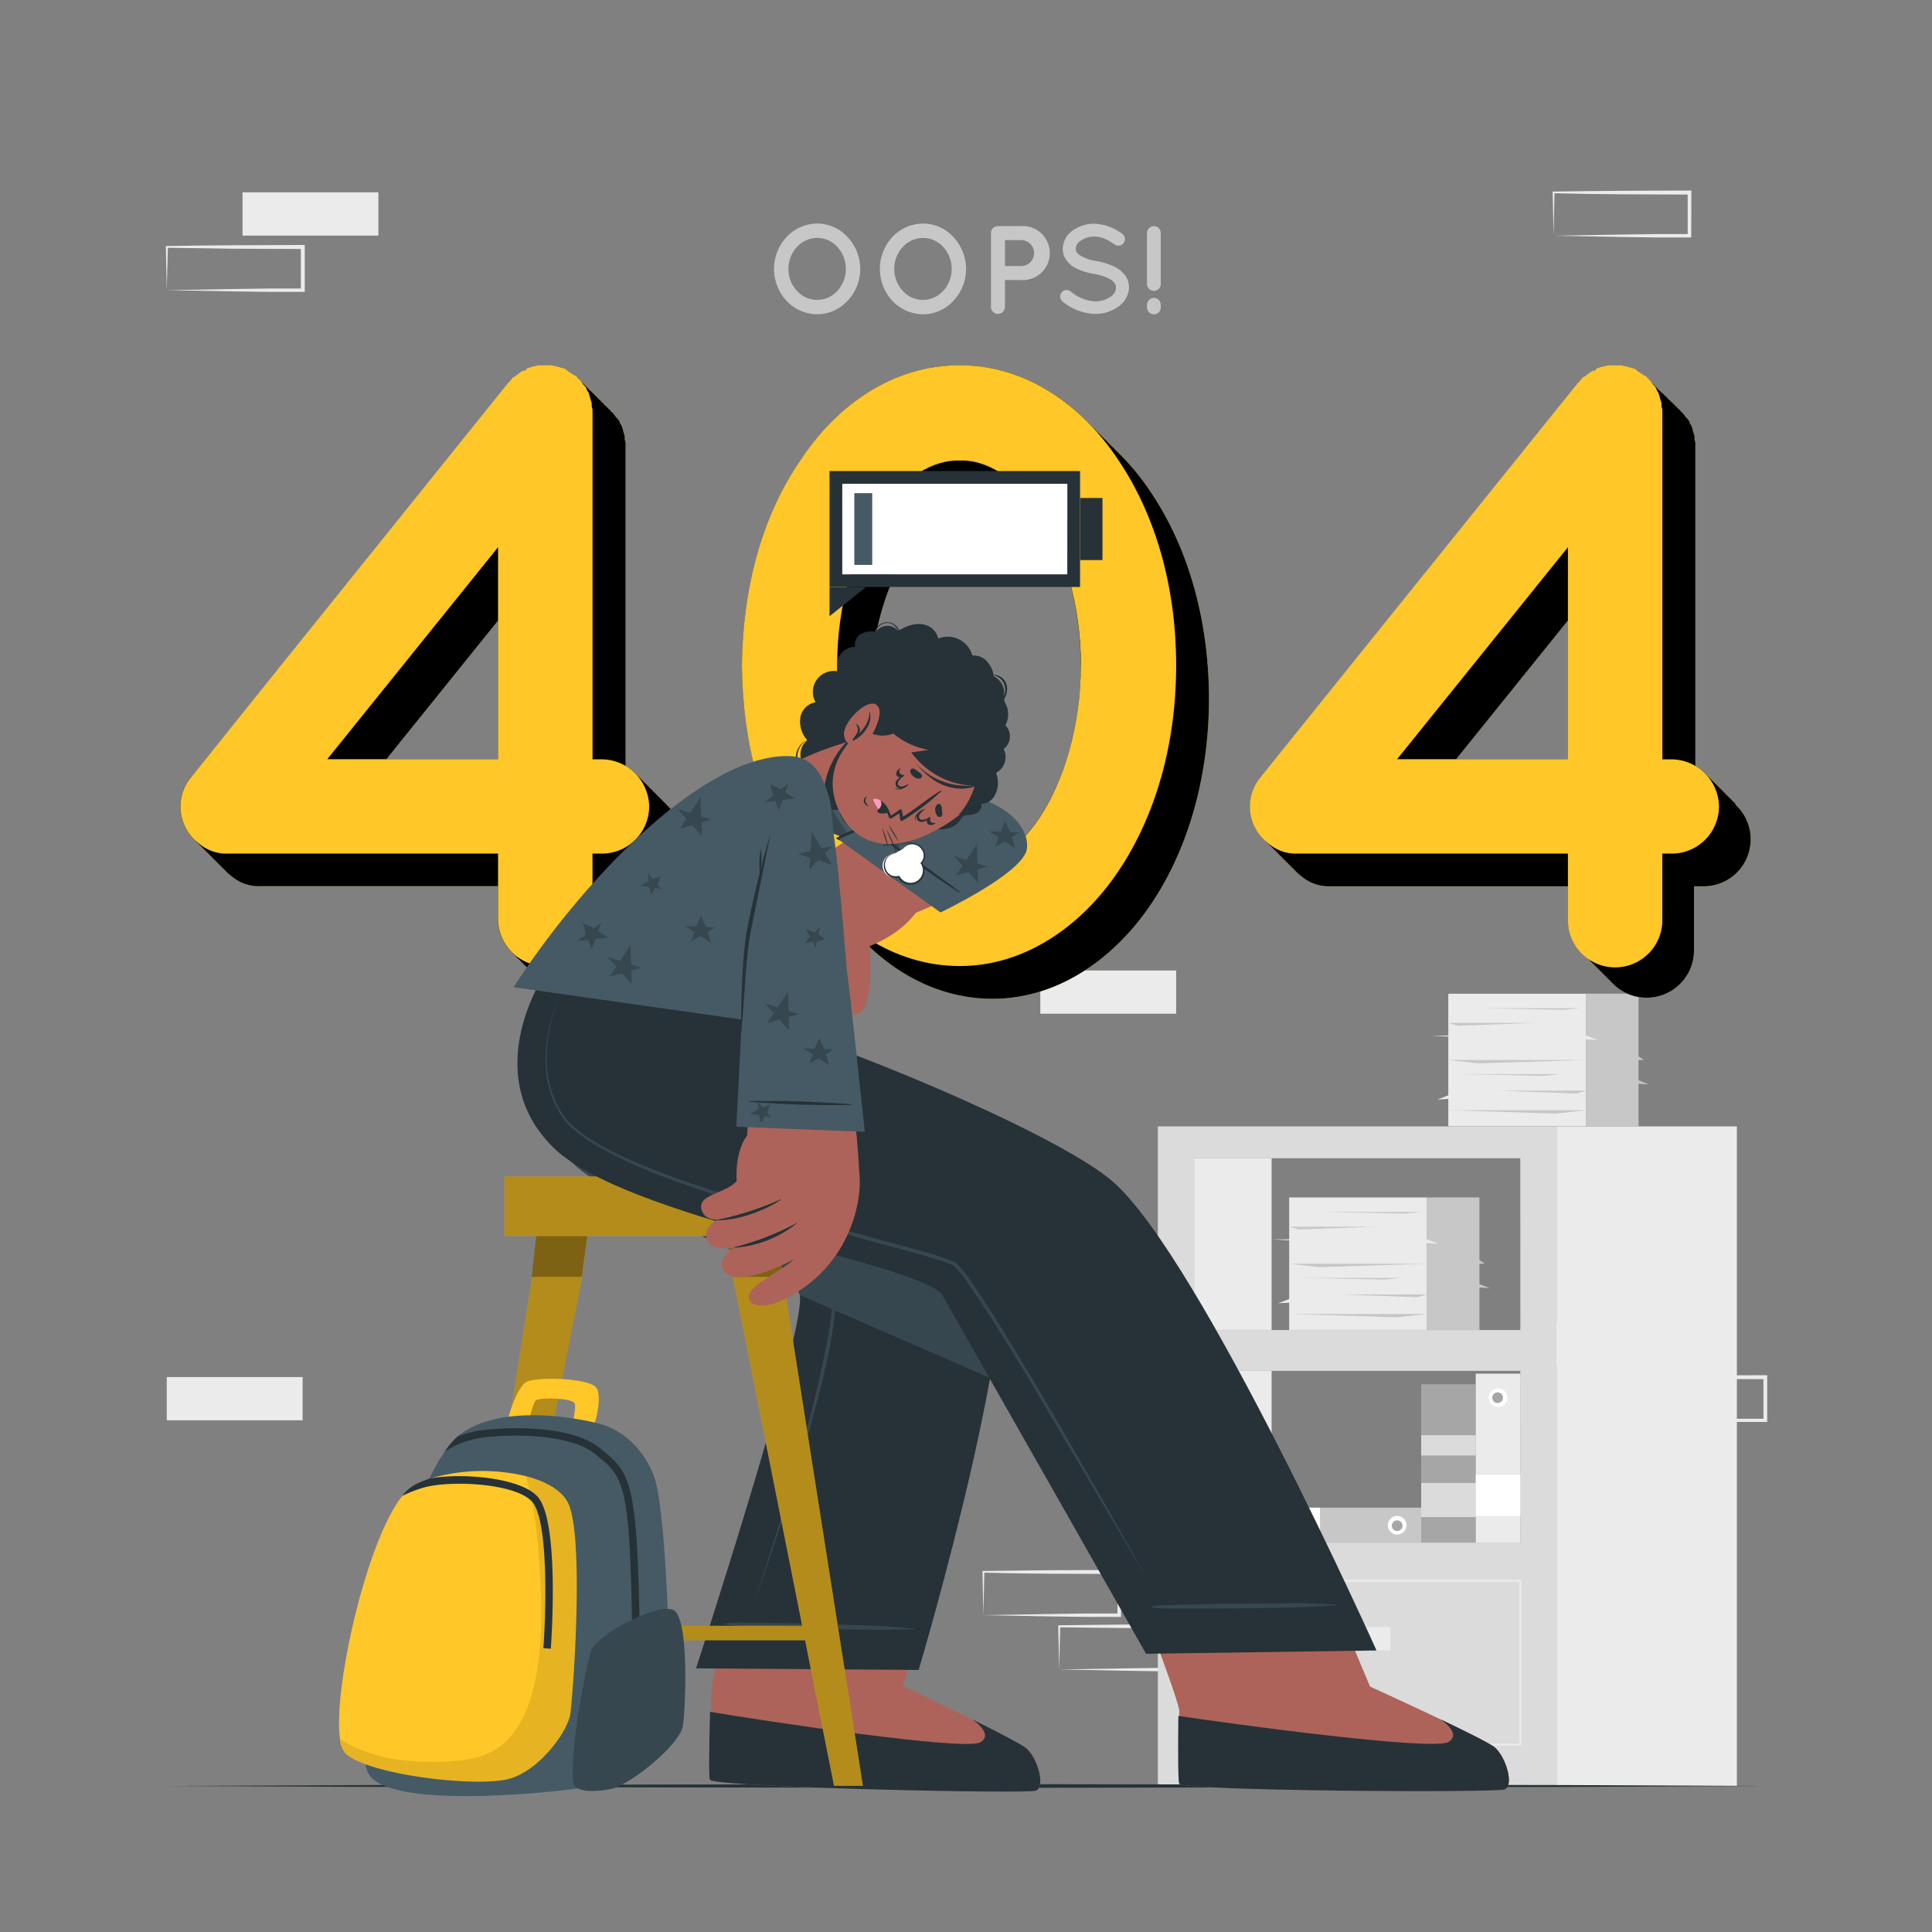 <svg xmlns="http://www.w3.org/2000/svg" xmlns:xlink="http://www.w3.org/1999/xlink" viewBox="0 0 500 500" xmlns:v="https://vecta.io/nano"><rect x="0" y="0" width="500" height="500" fill="#808080" stroke="none"/><style><![CDATA[.B{fill:#263238}.C{fill:#ffc727}.D{fill:#ebebeb}.E{fill:#ad6359}.F{fill:#37474f}.G{fill:#c7c7c7}.H{fill:#fff}.I{fill:#455a64}.J{fill:#a6a6a6}]]></style><path d="M437.23 353.47h-35.16v-11.19h35.16zm-132.84-91.12h-35.16v-11.19h35.16zm117.29 105.23l17.7-.29 8.75-.12h8.71l-.46.45v-11.19l.5.5-17.58-.07-8.79-.08-8.79-.11.24-.24zm0 0l-.23-11.19v-.23h.24l8.79-.11 8.79-.08 17.58-.07h.5v.5 11.19.41h-.45-8.9l-8.83-.12zM254.5 418l17.7-.3 8.75-.12h8.71l-.46.46v-11.19l.5.49-17.58-.06-8.79-.09-8.83-.19.24-.23zm0 0l-.24-11.19v-.24h.24l8.79-.11 8.79-.09 17.58-.06h.5v.51l-.05 11.18v.45h-.45-8.87l-8.83-.12zm19.61 14.06l17.7-.3 8.75-.12h8.71l-.46.45v-11.18l.5.49-17.58-.06-8.79-.09-8.79-.11.24-.23zm0 0l-.24-11.19v-.24h.24l8.79-.11 8.79-.09 17.58-.06h.5v.51 11.18.46h-.45-8.87l-8.83-.12zm54.69-14.12h-35.16v-11.19h35.16zM78.32 367.58H43.16v-11.19h35.16zM97.93 60.97H62.77V49.78h35.16zM43.16 75.09l17.7-.3 8.75-.12h8.71l-.46.46V63.94l.5.5-17.58-.07-8.78-.13-8.79-.11.24-.23zm0 0l-.24-11.19v-.24h.24l8.84-.11 8.79-.08 17.58-.07h.5v.5 11.19.45h-.45-8.87l-8.83-.12zM402.07 61l17.7-.3 8.75-.12h8.71l-.46.46V49.85l.5.5-17.58-.07-8.79-.09-8.83-.19.24-.23zm0 0l-.24-11.19v-.24h.24l8.79-.11 8.79-.08 17.58-.07h.5v.5L437.68 61v.45h-.45-8.87l-8.83-.12z" class="D"/><path d="M299.65,291.5V462.21H402.84V291.5Zm93.82,107.71H309V354.77h84.45Zm0-55H309V299.75h84.45Z" fill="#dbdbdb"/><path d="M402.84 291.5h46.66v170.7h-46.66zm-93.82 8.25h20.07v44.44h-20.07zm84.7 152h-84.43v-42.87h84.43zm-83.93-.5h83.43v-41.87h-83.43zm33.38-30.2h16.67v6.09h-16.67zm-34.15-66.27h20.07v44.44h-20.07z" class="D"/><path d="M381.92 358.25v40.97H367.8v-40.97z" class="J"/><path d="M381.92 383.79v8.84H367.8v-8.84zm0-12.35v5.24H367.8v-5.24z" fill="#dbdbdb"/><path d="M374.82 257.17h35.68v34.29h-35.68z" class="D"/><g class="G"><path d="M410.5 257.17h13.56v34.29H410.5z"/><path d="M374.81 274.32h35.69l-27.87.88-7.82-.88zm35.69 13h-35.69l27.87.88 7.82-.88zm-35.69-22.59h22.61l-20.1.72-2.51-.72zm35.69 17.54h-22.61l20.1.72 2.51-.72zm-27.13-21.35h25.5l-4.25.43-21.25-.43zm-5.09 17.07h25.5l-4.25.44-21.25-.44z"/></g><path d="M393.96 268h16.54l2.95 1.15-19.49-1.15zm-23.7 0h16.54l2.95 1.15-19.49-1.15zm21.22 15.41h-16.54l-2.95 1.15 19.49-1.15z" class="D"/><path d="M410.5 279.5h13.28l2.95 1.15-16.23-1.15zm4.63-5.18h10.3l-1.37-.94-8.93.94z" class="G"/><path d="M333.64 309.9h35.68v34.29h-35.68z" class="D"/><g class="G"><path d="M369.32 309.9h13.56v34.29h-13.56z"/><path d="M333.64 327.05h35.68l-27.86.88-7.82-.88zm35.68 13h-35.68l27.87.88 7.81-.88zm-35.68-22.59h22.6l-20.09.72-2.51-.72zM369.32 335h-22.6l20.09.72 2.51-.72zm-27.12-21.35h25.49l-4.25.43-21.24-.43zm-5.09 17.07h25.49l-4.25.43-21.24-.43z"/></g><path d="M352.79 320.73h16.53l2.96 1.15-19.49-1.15zm-23.7 0h16.53l2.96 1.15-19.49-1.15zm21.22 15.41h-16.54l-2.96 1.15 19.5-1.15z" class="D"/><path d="M369.32 332.23h13.28l2.96 1.15-16.24-1.15zm4.64-5.18h10.3l-1.38-.94-8.92.94z" class="G"/><path d="M381.92 355.5h11.55v43.71h-11.55z" class="D"/><path d="M387.7 364.13a2.41 2.41 0 1 1 2.4-2.41 2.41 2.41 0 0 1-2.4 2.41z" class="H"/><path d="M387.7,363.1a1.38,1.38,0,1,1,0-2.75,1.38,1.38,0,0,1,0,2.75Z" class="J"/><path d="M393.48 381.69v10.63h-11.55v-10.63z" class="H"/><path d="M324.09 390.19h43.71v9.09h-43.71z" class="G"/><path d="M359.18 394.73a2.41 2.41 0 1 1 2.4 2.41 2.39 2.39 0 0 1-2.4-2.41z" class="H"/><path d="M360.21,394.73a1.38,1.38,0,0,1,2.75,0,1.38,1.38,0,1,1-2.75,0Z" class="J"/><path d="M341.61 399.27h-10.63v-9.09h10.63z" class="H"/><path d="M43.34 462.21l51.67-.24 51.66-.09 103.33-.17 103.33.17 51.66.09 51.67.24-51.67.25-51.66.08-103.33.17-103.33-.17-51.66-.09-51.67-.24z" class="B"/><use xlink:href="#B" class="C"/><use xlink:href="#B" opacity=".1"/><g class="C"><path d="M168,208.69a12.23,12.23,0,0,1-12.44,12.22h-2.22v16.88a12.22,12.22,0,0,1-24.44,0V220.91H59a10.89,10.89,0,0,1-7.56-2.66,11.9,11.9,0,0,1-2-17.11L131.58,99c.22,0,.22-.22.44-.44a2.81,2.81,0,0,0,.67-.89A2.34,2.34,0,0,0,133.8,97c.22-.23.67-.45.89-.67a2.42,2.42,0,0,1,1.33-.45c.22-.44.45-.66.89-.66.22-.22.67-.22,1.34-.45a1.32,1.32,0,0,0,.88-.22h3.78a2,2,0,0,0,1.11.22c.22.23.89.23,1.33.45.22,0,.67.22.89.22.45.44.89.67,1.11.89.44.22.67.44,1.11.67a.22.22,0,0,1,.22.22c.23,0,.67.22.67.44l.89.89c.22.22.44.67.66.89a5.39,5.39,0,0,1,.89,1.11,1.72,1.72,0,0,0,.45.89,9,9,0,0,1,.44,1.33c0,.22.22.67.22.89a2.31,2.31,0,0,1,.23,1.33c0,.45.22.67.22,1.11v90.41h2.22A12.37,12.37,0,0,1,168,208.69Zm-39.1-67.08-44.2,54.87h44.2Z"/><use xlink:href="#C"/></g><use xlink:href="#C" opacity=".1"/><g class="C"><path d="M192 172.27c.22-20.44 5.33-38.88 15.1-53.09 9.33-14.22 23.77-24.66 41.32-24.66 17.1 0 31.76 10.44 41.09 24.66 9.55 14.21 14.88 32.65 14.88 53.09 0 20.21-5.33 38.87-14.88 53.08-9.33 14-24 24.66-41.09 24.66-17.55 0-32-10.66-41.32-24.66-9.8-14.21-14.91-32.87-15.1-53.08zm87.74 0c0-16-4.45-30-10.67-39.54-6.44-9.33-13.77-13.77-20.65-13.55-6.89-.22-14.44 4.22-21.1 13.55-6.22 9.55-10.67 23.54-10.67 39.54 0 15.77 4.45 30 10.67 39.31 6.66 9.55 14.21 13.77 21.1 13.77s14.21-4.22 20.65-13.77c6.19-9.33 10.64-23.58 10.64-39.31z"/><use xlink:href="#D"/></g><use xlink:href="#D" opacity=".1"/><path d="M444.87 208.69a12.23 12.23 0 0 1-12.44 12.22h-2.22v16.88a12.22 12.22 0 1 1-24.43 0v-16.88h-70a10.91 10.91 0 0 1-7.56-2.66 11.89 11.89 0 0 1-2-17.11L408.44 99c.22 0 .22-.22.44-.44a2.81 2.81 0 0 0 .67-.89 2.34 2.34 0 0 0 1.11-.66c.23-.23.67-.45.89-.67a2.42 2.42 0 0 1 1.33-.45c.22-.44.45-.66.89-.66.22-.22.67-.22 1.33-.45a1.34 1.34 0 0 0 .89-.22h3.78a2 2 0 0 0 1.11.22c.22.23.89.23 1.33.45.23 0 .67.22.89.22.45.44.89.67 1.11.89.44.22.67.44 1.11.67a.22.22 0 0 1 .22.22c.23 0 .67.22.67.44l.89.89c.22.22.44.67.67.89a6.18 6.18 0 0 1 .89 1.11 1.69 1.69 0 0 0 .44.89 10.1 10.1 0 0 1 .45 1.33c0 .22.21.67.21.89A2.31 2.31 0 0 1 430 105c0 .45.22.67.22 1.11v90.41h2.22a12.37 12.37 0 0 1 12.43 12.17zm-39.09-67.08l-44.21 54.87h44.21z" class="C"/><g class="G"><use xlink:href="#E"/><use xlink:href="#E" x="27.39"/><path d="M264.08 72.47h-4v7.08a1.81 1.81 0 0 1-3.61 0V60.31a1.78 1.78 0 0 1 1.79-1.79h5.84a7 7 0 1 1 0 13.95zm-4-3.62h4a3.36 3.36 0 1 0 0-6.71h-4zm14.66 6.82a1.69 1.69 0 0 1 2.38-.23 10.65 10.65 0 0 0 6.22 2.56 7 7 0 0 0 4.08-1.21 2.91 2.91 0 0 0 1.4-2.34 1.84 1.84 0 0 0-.29-1.05 3.23 3.23 0 0 0-1-1 13 13 0 0 0-4.47-1.53H283a17.43 17.43 0 0 1-4.21-1.27 7 7 0 0 1-3-2.54 5 5 0 0 1-.75-2.68 6 6 0 0 1 2.61-4.76 9.62 9.62 0 0 1 5.64-1.73 12.82 12.82 0 0 1 7.11 2.61 1.68 1.68 0 0 1 .45 2.32 1.64 1.64 0 0 1-2.31.49c-1.66-1.11-3.26-2.09-5.25-2.09a6.23 6.23 0 0 0-3.65 1.11 2.59 2.59 0 0 0-1.24 2 1.56 1.56 0 0 0 .23.92 3 3 0 0 0 .88.84 11.16 11.16 0 0 0 4.07 1.44h.07a19 19 0 0 1 4.5 1.37 7.61 7.61 0 0 1 3.26 2.7 5.33 5.33 0 0 1 .78 2.78 6.3 6.3 0 0 1-2.8 5 10.24 10.24 0 0 1-6 1.86 14 14 0 0 1-8.39-3.19 1.73 1.73 0 0 1-.26-2.38zm22.1-2.19V60.31a1.81 1.81 0 0 1 1.8-1.79 1.78 1.78 0 0 1 1.76 1.79v13.17a1.77 1.77 0 0 1-1.76 1.8 1.8 1.8 0 0 1-1.8-1.8zm1.8 7.86a1.79 1.79 0 0 1-1.8-1.79v-.65a1.82 1.82 0 0 1 1.8-1.8 1.78 1.78 0 0 1 1.76 1.8v.65a1.76 1.76 0 0 1-1.76 1.79z"/></g><path d="M214.68,121.9v30h64.84v-30Zm61.53,26.73H218V125.2h58.23Z" class="B"/><path d="M217.98 125.2h58.23v23.43h-58.23z" class="H"/><path d="M221.1 127.63h4.63v18.56h-4.63z" class="I"/><path d="M279.55 128.88h5.77v16.07h-5.77zm-64.87 23.05v7.55l9.45-7.55h-9.45z" class="B"/><path d="M268 463.44c-2.7.84-81.37-.85-84.24-2.77-.37-.24.65-8.66.28-19.8-.47-14.57 15.61-55.46 15.61-55.46l49.23 1-15.27 49.88s29 13.74 32 16.19 5.09 10.13 2.39 10.96z" class="E"/><path d="M268 463.44c-2.69.84-81.37-.86-84.24-2.78-.35-.21-.27-7.58 0-17.64 14.26 2.39 66 10.22 69.94 7.89 2.77-1.63.32-4.17-1.95-5.88 6.5 3.24 12.57 6.36 13.82 7.41 2.94 2.43 5.13 10.18 2.43 11zm-30.25-31.26l-57.62-.41s29.4-90 26.76-96.95-44.7-21.61-57.74-33c-20.65-18-2.28-49.89-2.28-49.89h46.77s-3.2 14.38 3.05 24.51c0 0 52.06 19.41 61.13 37.13 9.69 18.9-20.07 118.61-20.07 118.61z" class="B"/><g class="F"><path d="M187.59 420.15a26.85 26.85 0 0 1 4.57-.19l4.7.05 9.56.14 19.11.54c3.59.16 7.17.46 10.75.74a.11.11 0 0 1 0 .22c-12.77.33-25.5-.11-38.26-.6l-5.21-.21a30.42 30.42 0 0 1-5.22-.46c-.13-.02-.11-.21 0-.23zm68.65-63.53L207 335.17a1.2 1.2 0 0 0-.08-.35c-2.7-7.12-44.7-21.61-57.75-33-20.63-18.05-2.27-49.89-2.27-49.89h46.76s-3.18 14.38 3.06 24.51c0 0 52.06 19.41 61.14 37.14 3.43 6.73 1.85 23.85-1.62 43.04z"/><path d="M195.18,414.89c7.44-23.46,15.25-47,19.53-71.3.44-3.85,1.37-8.26-.07-11.91a13.85,13.85,0,0,0-3.93-4.41c-15-10.79-33.17-16.17-48.68-26.46-3.4-2.33-6.79-4.83-9.26-8.25-6.6-10.77-5.3-24.59-.83-35.9a44.56,44.56,0,0,0-1.85,5.88c-2.39,9.76-2.32,21,3.19,29.66,2.42,3.26,5.79,5.71,9.17,8C176.32,309,192,314.59,206.2,323c3.68,2.38,7.82,4.8,9.64,9a16.88,16.88,0,0,1,.44,5.53c-.77,10.31-3.54,20.34-6.17,30.28-4.39,15.87-9.47,31.53-14.93,47.06Z"/></g><path d="M187.65 315.07l2.11 15.93 26.09 131.17h7.47L202.72 331l-1.67-15.93h-13.4z" class="C"/><path d="M187.65 315.07l2.11 15.93 26.09 131.17h7.47L202.72 331l-1.67-15.93h-13.4z" opacity=".3"/><path d="M117 462.17h7.47L150.56 331l2.12-15.93h-13.4L137.6 331 117 462.17z" class="C"/><path d="M117 462.17h7.47L150.56 331l2.12-15.93h-13.4L137.6 331 117 462.17z" opacity=".3"/><path d="M212.41 424.5h-83.26v-3.74h83.26z" class="C"/><path d="M212.41 424.5h-83.26v-3.74h83.26zm-9.69-94.06h-12.96l-2.11-15.37h13.4l1.67 15.37zm-65.12 0h12.96l2.12-15.37h-13.4l-1.68 15.37z" opacity=".3"/><path d="M209.76 319.88h-79.22v-15.4h79.22z" class="C"/><path d="M209.76 319.88h-79.22v-15.4h79.22z" opacity=".3"/><path d="M389.33 463.1c-2.68.89-81.21.44-84.1-1.42-.37-.23.21-8.26-.05-19-.09-3.52-20.55-55.79-20.55-55.79l49.14.16 20.81 49.45s29.19 13.26 32.16 15.65 5.26 10.08 2.59 10.95z" class="E"/><path d="M389.33 463.1c-2.67.88-81.21.44-84.1-1.43-.35-.21-.39-7.56-.27-17.6 14.27 2.16 66 9.14 69.91 6.75 2.73-1.66.25-4.16-2-5.83 6.54 3.13 12.65 6.15 13.91 7.17 2.91 2.38 5.22 10.07 2.55 10.94zm-33.09-35.96l-59.64.86-52.93-93.19c-8.51-8.51-82.22-19.7-100.58-37.94-19.44-19.32-2-44.93-2-44.93H195s-.58 11.75 2.13 12.59c29.29 9.11 78.31 30.18 91 41.38 22.74 20.09 68.11 121.23 68.11 121.23z" class="B"/><path d="M298.25 415.73a25.4 25.4 0 0 1 4.44-.35l4.58-.12 9.32-.21 18.65-.14c3.5 0 7 .19 10.49.34a.11.11 0 0 1 0 .22c-12.43.79-24.85.82-37.3.79h-5.08a28.16 28.16 0 0 1-5.11-.27c-.11-.05-.1-.23.01-.26zM146.4 254.49c-5.54 10.86-7.67 25.43.47 35.54 9.29 9.79 34.4 17 47.68 21.34 9.62 3 19.31 5.66 29 8.31 6 1.84 18 4.51 23.64 7a22.65 22.65 0 0 1 3.75 4.44c2.92 4.13 5.61 8.39 8.28 12.66l7.85 12.91c10.31 17.31 20.26 34.81 30.06 52.41l-30.72-52c-5.27-8.57-10.44-17.23-16.21-25.44a23 23 0 0 0-3.51-4.19c-5.42-2.35-17.58-5.1-23.4-6.85l-29-8.4c-13.49-4.47-38.38-11.72-47.84-21.85-8.17-10.3-5.8-25 0-35.9z" class="F"/><path d="M204.87 197.41c13.62-.28 39.6 5.08 51.31 10.22 7.95 3.5 10.14 8.9 9.54 12.15-1.63 9-35.66 2.87-36 1.53-.26-1-13.86-4.37-28.57-12.57-7.06-3.93-2.15-11.21 3.72-11.33z" class="I"/><g class="F"><path d="M250 209.25l.89-2.1-2.06.67-1.33-1.62.31 2.05-2.16 1.29 2.29.37.4 2 1.14-1.83 1.6.5zm-27.33-5.63l.47-2-1.44 1.49-2.33-.93 1.11 2-1.34 1.54 2.15-.23.58 1.58.39-1.68 2.21-.56zm41.13 11.8l-2.37-.11-1.33-2.83-1.21 2.74-2.89-.11 2.4 1.56-.83 2.47 2.4-1.44 2.7 1.76-.86-2.86zm-30.28 1.05l.77-2.18-1.89 1.44-2.85-1.34.83 2.88-2.26 1.73 2.84-.33.93 2.42.94-2.63 3.19-.37zm19.43 7l-.14-5-2.72 4.08-3.24-1 2.24 2.5-.28.45h6l.81-.23z"/><path d="M220.48 217.59a145.94 145.94 0 0 1-19.33-8.85c-7.06-3.92-2.14-11.21 3.72-11.33h2.92z"/></g><g class="E"><path d="M265.06 220.29c-2.46 5.94-11.5 8.7-34.86 18.89-3.23 1.41-18.41-15-16.08-18 2.82-3.57 21.33-11.88 22.64-12.26 11.02-3.14 29.96 7.34 28.3 11.37z"/><path d="M216.77 219.18s-9 5.91-12.69 10.46a37.91 37.91 0 0 0-7.38 16.55c-1.2 6.51.41 23.07 5.26 23.43 4.39.34 1.89-16.5 1.89-16.5s-.29 17.59 5.07 17 1.35-20 1.35-20 .11 18.09 5.55 16.62c4.1-1.1 1.46-18.86 1.46-18.86s.2 15.54 4.47 14.58c4.73-1 3.31-17.6 3.31-17.6 10.46-4.25 13.69-10.55 15.46-15.31.48-1.09-23.75-10.37-23.75-10.37z"/></g><path d="M203.56 247l-.16 6.22.49 6.18a34.85 34.85 0 0 0 1.81 7.89c-1.27-4.64-1.65-12-1.73-14.11s-.25-4.13-.33-6.19c0 .01-.08.01-.08.01zm7.44-.38l-.05 7.91c.09 2.65.41 5.12.68 7.74 0 .2.12.12.11-.08l-.26-7.7-.42-7.88c.02-.04-.06-.03-.06.01zm6.36-1.5a59.19 59.19 0 0 0 .85 12.1c0 .2.15.08.13-.12-.36-4-.67-7.17-.84-12a.071.071 0 0 0-.14.02z" class="B"/><path d="M216.73,217.06l26.67,19.08s20.24-9.62,22.2-15.87c1.28-4.12-18-15.45-29.9-11Z" class="I"/><path d="M255.63 224.28l-2.65-.83-.14-5-2.72 4.08-3.24-1 2.24 2.5-1.68 2.55 3.15-.89 2.53 2.81-.12-3.5zm-22.08-7.81l.77-2.18-1.89 1.44-2.85-1.34.83 2.88-2.29 1.73 2.84-.33.93 2.42.94-2.63 3.19-.37zm29.33-.5l-.79-.63h0-.62l-.3-.62h0l-1.56-1-.68 1.55-2.89-.11 2.4 1.56-.83 2.47 2.4-1.44 2.7 1.76-.86-2.86zm-12.57-6.38l-3.36-.82-1.27.77 2.29.37.4 2 1.14-1.83 1.6.5z" class="F"/><g class="B"><path d="M251.23 209.9a21.8 21.8 0 0 0-15.55-.64c-.06 0 0 .12 0 .11 5.34-1.34 13.2-.14 15.5.63.08 0 .11-.08.05-.1zm-2.86 20.96c-2.82-2.26-5.76-4.36-8.71-6.46l-8.88-6.22-5.12-3.38s-.1 0-.06.08c2.82 2.25 5.75 4.37 8.67 6.48l8.87 6.26q2.52 1.74 5.11 3.38c.09.05.2-.08.12-.14z"/><path d="M216.62 216.76a30.84 30.84 0 0 1 3.81-1.8l3.9-1.6c2.6-1 8-3.51 13-4.6.06 0-.17.31-.22.32-2.4.4-18.65 7.55-20 8a1 1 0 0 1 .21.25.08.08 0 0 1-.09.13c-.2-.08-.35-.2-.55-.29a.2.2 0 0 1-.06-.41z"/><path d="M227.15 212.91a4.26 4.26 0 0 0 3.2 1.07c.35-.06.7-.2 1.05-.26a2.57 2.57 0 0 1 1.6.28 10.66 10.66 0 0 0 1.74.64c1.84.45 4 .29 5.23-1.29a6.11 6.11 0 0 0 7.65-.12 5.38 5.38 0 0 0 .77-.81c.31-.41.53-1 1-1.25a5 5 0 0 1 1.64-.27 6.15 6.15 0 0 0 1.27-.29A2.36 2.36 0 0 0 254 208a3.89 3.89 0 0 0 3.55-2.38 6.72 6.72 0 0 0 .2-5.6 4.63 4.63 0 0 0 2-6.18 4.11 4.11 0 0 0 .44-6.15 6 6 0 0 0 0-5.69 2.67 2.67 0 0 1-.31-1.13 4.58 4.58 0 0 0 .56-3.88 3.47 3.47 0 0 0-3.31-2.34 6.9 6.9 0 0 0-1.3-3 4.69 4.69 0 0 0-4.19-2 6.59 6.59 0 0 0-8.82-4.39 4.78 4.78 0 0 0-3.79-3.64c-2.21-.49-4.43.41-6.34 1.49a3.33 3.33 0 0 0-3.79-2 3.67 3.67 0 0 0-2.59 2.38 5.12 5.12 0 0 0-3.85.82 3.07 3.07 0 0 0-1.13 3.11 4.56 4.56 0 0 0-4.26 6.38 5.42 5.42 0 0 0-6 7.94 4.86 4.86 0 0 0-3.88 3.63 7.13 7.13 0 0 0 1.73 6.18 4.83 4.83 0 0 0-1.56 5.14 6.23 6.23 0 0 0 3.35 3.71 4.59 4.59 0 0 1-4.13-3 5.11 5.11 0 0 1 2.28-5.89 5 5 0 0 0-2.65 6.07 5.21 5.21 0 0 0 5.43 3.33 5.67 5.67 0 0 0 5.53 8.66c.65 4.71 6.57 7.43 9.98 3.34zm32.68-32.76a.81.81 0 0 0 0-.16 5.14 5.14 0 0 0 0-1.24 4.8 4.8 0 0 0-1.12-2.54 4.75 4.75 0 0 0-1-.88 6.89 6.89 0 0 0-.66-.35v-.19a3.64 3.64 0 0 1 3 2.94 4.49 4.49 0 0 1-.22 2.42zm-33.14-16.7h0a3.08 3.08 0 0 1 2.2-2.13c1.71-.4 2.77.56 3.55 1.86h-.1a3.53 3.53 0 0 0-3.9-1 4 4 0 0 0-1.75 1.27zm-8.52 47.89a6.36 6.36 0 0 0 8.75 1.4h0c-3.26 3.2-6.76 1.68-8.75-1.4z"/></g><path d="M205.64 197.36c-1 .78-5.47 9.4-2.81 14.24.87 1.58 9.68-2.77 9.68-2.77l.72-.17 10.14-2.41 1.64-14.1.15-2-6.11 1.93-.49.16-.55.16-1.54.49-1.18.4-1.21.43a66.7 66.7 0 0 0-8.44 3.64z" class="E"/><path d="M219.05 192.08a20.9 20.9 0 0 0-5.82 16.58l10.14-2.41 1.64-14.1.15-2-6.11 1.93z" class="B"/><path d="M243.09 214.38c-15.87 9.07-23.11.58-25.06-2.85-1.77-3.11-7.42-13.92 7.43-24.58s24.09-6.15 28.53.75 5.01 17.61-10.9 26.68z" class="E"/><g class="B"><path d="M223.89 188.84a7.45 7.45 0 0 0 7.29 1 19.5 19.5 0 0 0 9.25 4.23l-4.62.65c7.05 9.29 16.48 8.54 16.48 8.54A19.58 19.58 0 0 1 248 211s6.33-3.07 8.92-8.41a11.34 11.34 0 0 0-.5-11.45 16.21 16.21 0 0 0-11.44-12c-10.56-3-21.09 9.7-21.09 9.7z"/><path d="M241.41 201.68a21.36 21.36 0 0 1-4.56-4.29 17.94 17.94 0 0 0 8.32 5.25 17 17 0 0 0 4.2.67 11.88 11.88 0 0 0 4.59-.59c.1 0 .17.12.06.16a13.75 13.75 0 0 1-4.45 1.21 12.64 12.64 0 0 1-4.53-.58 14.29 14.29 0 0 1-3.65-1.81"/></g><path d="M225.68,190.17s3.51-6,1.13-7.77-8.63,4.43-8.38,7.67a3.09,3.09,0,0,0,3.25,3.06Z" class="E"/><g class="B"><path d="M225.06 184.21h-.08c.11 2.3-1.21 4.15-2.74 5.72a1.7 1.7 0 0 0-.65-2.51c-.06 0-.12.05-.08.1a1.91 1.91 0 0 1 .28 2.18 10 10 0 0 1-1.12 1.62c-.13.17.11.44.28.28h0c2.52-1.11 5.05-4.6 4.11-7.39zm18.79 26.57c0-.43 0-.83-.08-1.26a2.1 2.1 0 0 0-.33-1.28.65.65 0 0 0-.79-.12 1.64 1.64 0 0 0-.61 1.53 2.36 2.36 0 0 0 .62 1.6.7.7 0 0 0 1.19-.47zm-7.2-11.78a10.68 10.68 0 0 1 1 .72c.4.28.75.46.93.94a.64.64 0 0 1-.3.73 1.6 1.6 0 0 1-1.62-.26 2.36 2.36 0 0 1-1.07-1.35.7.7 0 0 1 1.06-.78zm-12.37 7.21a1.9 1.9 0 0 0-.3 1.24 3.18 3.18 0 0 0 .78 1.14 0 0 0 0 1 0 .08 1.71 1.71 0 0 1-1.21-1.24 1.35 1.35 0 0 1 .67-1.32c.02-.04.08.04.06.1zm3.44 1.26a11.41 11.41 0 0 1 2.34 4.1c.09.11.34.34.47.3h0l2.24-1.37c0 .38.21 2.31.62 2a63.11 63.11 0 0 0 10.18-7.69c.1-.09 0-.26-.14-.18-3.38 2-6.38 4.63-9.74 6.72a7.62 7.62 0 0 0-.46-2c-.1-.1-2.3 1.57-2.69 1.74a7 7 0 0 0-2.7-3.89c-.5-.36-.66-.33-.12.27z"/><path d="M227.31 210.27c.42.46 2.9.38 2.65-.59a4.77 4.77 0 0 0-3.43-3c-1.47-.17.55 2.13.55 2.64s-.08.62.23.95z"/></g><path d="M227.08 209.31v.25a1.71 1.71 0 0 0 .8-2.4 3.22 3.22 0 0 0-1.34-.5c-1.48-.16.54 2.14.54 2.65z" fill="#ff9abb"/><g class="B"><path d="M235 203.11s-.1-.05-.15 0c-1 .76-2.3 1.44-3.29.75h-.05c.95 1.06 2.65.14 3.49-.75zm-1-2.37a3.35 3.35 0 0 0-.57.42 2.13 2.13 0 0 1-.56 0 1 1 0 0 1-.85-.58c-.28-.72.27-1.37.93-1.77h.07c-.21.47-.4 1-.13 1.34s.73.37 1.09.53a0 0 0 0 1 0 0z"/><path d="M233.9 203.92a2 2 0 0 1-1 .17 1.38 1.38 0 0 1-.94-.58 1.26 1.26 0 0 1-.13-1.11 2.31 2.31 0 0 1 .57-.83 5.71 5.71 0 0 1 .48-.38 2.81 2.81 0 0 1 1.16-.45 3.87 3.87 0 0 0-.72.54 6.37 6.37 0 0 0-.57.6c-.34.45-.54 1-.28 1.29a1.09 1.09 0 0 0 1.28.3 9.23 9.23 0 0 0 1.61-.68 4 4 0 0 1-1.46 1.13zm5.1 5.6s0 .11-.05.14c-1.09.62-2.24 1.53-2 2.72 0 0-.05.06-.07 0-.55-1.26.98-2.45 2.12-2.86zm1.77 1.84a3.29 3.29 0 0 1-.6.36 1.8 1.8 0 0 0-.25.5 1 1 0 0 0 .19 1c.55.54 1.36.29 2-.15.05 0 .05-.08 0-.08-.51 0-1.06 0-1.28-.42s-.05-.81-.05-1.2z"/><path d="M237.81 210.2a2 2 0 0 0-.56.85 1.42 1.42 0 0 0 .16 1.1 1.24 1.24 0 0 0 1 .56 2.16 2.16 0 0 0 1-.19 3.39 3.39 0 0 0 .53-.29 2.77 2.77 0 0 0 .89-.88 4.53 4.53 0 0 1-.8.45 5.89 5.89 0 0 1-.77.27c-.55.15-1.09.12-1.3-.25a1.08 1.08 0 0 1 .24-1.29 9.19 9.19 0 0 1 1.27-1.21 4 4 0 0 0-1.66.88z"/></g><path d="M233.6 219.74a3 3 0 1 1 4.85 3.61 3.31 3.31 0 0 1 .6 1.8 3.42 3.42 0 0 1-6.46 1.71h-.13a3 3 0 0 1-2.08-5.63 2.84 2.84 0 0 1 1.22-.38" class="H"/><path d="M233.6 219.74c2.5-3.85 7.89.24 5 3.76v-.28a3.64 3.64 0 1 1-6.2 3.78l.24.12c-4.41.86-5.56-5.7-1-6.2-4.16.64-3 6.77 1.11 5.73a3.2 3.2 0 1 0 5.46-3.28c2.9-3.19-2.09-7.05-4.57-3.59zm-3.6-.22a30.37 30.37 0 0 1-1.7-5.36 32.42 32.42 0 0 1 1.7 5.36zm2.6-1.63a25.92 25.92 0 0 1-2.65-4.44 26.18 26.18 0 0 1 2.65 4.44zm-.83 1.87a31.71 31.71 0 0 1-2.38-5.16 32.57 32.57 0 0 1 2.38 5.16z" class="B"/><path d="M200.43,265.06l4.14-21.34s8.14-2.55,10.24-9.64c1.63-5.5,1.16-23.13-.32-28.09-2.53-8.43-6.09-10.42-11.22-10.32-22.8.48-53.81,34-70.35,59.82Z" class="I"/><path d="M166 250.45l-2.67-.84-.14-5-2.71 4.08-3.23-1 2.24 2.5-1.69 2.54 3.16-.89 2.53 2.81-.11-3.5zm35.18 10.29l-3.24-1 2.24 2.5-1.68 2.55 2.05-.59.69-3.55zm-17.06-48.65l-2.65-.84-.14-4.95-2.72 4.08-3.24-1 2.24 2.5-1.61 2.53 3.15-.9 2.53 2.82-.1-3.5zm31.29 6.91l-2.73.59-2.59-4.22-.32 4.88-3.31.74 3.19 1-.2 3 2.3-2.34 3.59 1.18-1.83-3zm-60.6 22l.77-2.18-1.89 1.44-2.84-1.34.82 2.89-2.29 1.75 2.84-.32.93 2.42.94-2.64 3.2-.37zm48.44-36l.77-2.18-1.89 1.44-2.84-1.26.82 2.88-2.29 1.75 2.83-.33.94 2.43.94-2.63 3.19-.37zm-18.15 35l-2.38-.09-1.33-2.91-1.21 2.75-2.89-.12 2.4 1.56-.82 2.47 2.39-1.43L184 244l-.86-2.85zm23.4.43l.57 1 .73-.52zm-38.38-11.5l.89-2.1-2.07.67-1.32-1.62.31 2.05-2.16 1.28 2.29.37.41 2 1.13-1.83 1.61.5z" class="F"/><g class="E"><path d="M214.13 208.83c2.37 13.48 3 29.43 4.91 47.85 2.15 20.54 2.64 41 3 45.46.49 5.69-28.91-4.42-28.66-8.33.16-2.51.88-21.69 1.58-39.19s4.93-35.57 7.35-47.26c2.81-13.49 10.07-8.46 11.82 1.47z"/><path d="M221.59,293s.29,2,.89,11.88c.41,6.82-2.94,23.71-20.38,31.78-6.68,3.1-11.77-.24-5.4-4.69,4.49-3.13,7.87-4.91,9.05-6.34,0,0-8.36-.53-10.92-4.66a90,90,0,0,1-5.91-11.25,19.39,19.39,0,0,1,2-1.3s-1.61-9.09,2.47-14.61Z"/><path d="M221.84 311.46c-2.19 2.83-6.93 8.77-12.5 12.27-6.18 3.9-19.14 9.73-22 5.14-2.07-3.37 2.68-6 2.68-6s-5.87 1.28-7.07-2.17c-1.1-3.15 2.7-5 2.7-5s-3.7.17-4.17-3.06c-.58-3.89 7.26-3.6 10.08-8.05.66-1.01 30.28 6.87 30.28 6.87z"/></g><path d="M206.31 316.52a29.09 29.09 0 0 1-16.13 6.39c-.15 0-.23-.1-.1-.14a71.37 71.37 0 0 0 16.2-6.31s.06.03.03.06zm-4.11-6.13c-2.36 1.79-9.78 5.42-16.48 5.42-.15 0-.23-.11-.09-.14a77.12 77.12 0 0 0 16.54-5.34s.06.04.03.06z" class="B"/><path d="M223.81 292.92l-33.25-1.33 2.17-42.44c.8-10.8 7.1-35.91 9.87-44.89s9.06-6.86 11.64 3 4.71 43.35 5 44.38 4.57 41.28 4.57 41.28z" class="I"/><path d="M206.73 262.46l-2.65-.84-.15-5-2.71 4.08-3.24-1 2.24 2.5-1.68 2.55 3.15-.89 2.53 2.8-.1-3.49zm8.68-43.46l-2.73.59-2.59-4.22-.32 4.88-3.31.74 3.19 1-.2 3 2.3-2.34 3.59 1.18-1.83-3zm-12.16-14l.77-2.18-1.29 1c0 .13-.09.27-.13.41l-1.34 4.6.33.85.94-2.63 3.19-.37zm12.47 66.57l-2.37-.09-1.35-2.8-1.21 2.75-2.88-.11 2.4 1.55-.83 2.47 2.4-1.43 2.7 1.76-.86-2.86zm-3.92-29.75l.47-2-1.44 1.5-2.33-.93 1.11 2-1.34 1.61 2.15-.23.58 1.58.39-1.68 2.2-.56zM198.53 288l.9-2.09-2.08.67-1.35-1.64.3 2.05-2.15 1.28 2.29.38.4 2 1.14-1.83 1.6.5z" class="F"/><g class="B"><path d="M207.08 285.88l6.62.12h3.17l3.44-.06a.07.07 0 0 0 0-.13c-1.13-.18-2.3-.18-3.43-.28l-3.17-.19-6.6-.3c-4.41-.13-8.82-.13-13.23-.08a.09.09 0 0 0 0 .17c4.4.33 8.79.61 13.2.75zm-15.46-17.1c.32-9 .21-18 1.49-26.88a249.06 249.06 0 0 1 6.32-26.16l-5.34 26.32c-1.37 8.84-1.35 17.84-2.47 26.72z"/><path d="M196.68,226.28a21.25,21.25,0,0,1,.22-6.61,21.56,21.56,0,0,1-.22,6.61Z"/></g><path d="M131.49 368.45c-.62-.56 2.24-9.23 4.58-10.73s16.78-1.22 18.38 1.6-.91 11.57-1.95 11.71-3.8-.2-4.31-.82 1.21-6.12.44-7.14c-1-1.33-9.21-1.44-10-.61s-1.81 5.72-2 6-4.15.88-5.14-.01z" class="C"/><path d="M171.46 448c-3.22 6-14.09 13.64-20.49 14.64s-48.68 5.83-55.3-3.17c-6-8.18 7-65.74 19.42-83.84a19.29 19.29 0 0 1 3.33-3.89l.26-.21c11.6-9.18 34.24-3.74 37.08-2.89 4.42 1.34 10.6 5.32 13.63 13.86s5.3 59.55 2.07 65.5z" class="I"/><path d="M147.54 443.82c-.74 4.24-7.62 14.12-15.56 16.48s-36.31-.79-42.57-6.49a6.34 6.34 0 0 1-1.41-3.72c-1.87-12.8 6.84-51.35 16.1-62.92a10.65 10.65 0 0 1 3-2.75 25.73 25.73 0 0 1 4.19-1.77 48.11 48.11 0 0 1 24.8-.63c4.93 1.27 8.94 3.45 10.73 6.56 4.58 7.88 1.46 51.02.72 55.24z" class="C"/><path d="M147.54 443.82c-.74 4.24-7.62 14.12-15.56 16.48s-36.31-.79-42.57-6.49a6.34 6.34 0 0 1-1.41-3.72 38.69 38.69 0 0 0 16.5 5.47 70.53 70.53 0 0 0 12.75.21c4.21-.29 8.53-1.11 12-3.68 6.61-4.86 9.06-14.3 10.1-22.22 1.13-8.64.74-17.55.16-26.22A103.66 103.66 0 0 0 136.1 382c4.93 1.27 8.94 3.45 10.73 6.56 4.57 7.9 1.45 51.04.71 55.26z" opacity=".1"/><path d="M142.55 426.69l-1.93-.14c.66-8.93 1.42-33.14-2.92-37.92S116.62 383 109.6 385a33 33 0 0 0-5.52 2.15 10.43 10.43 0 0 1 3-2.76 24.65 24.65 0 0 1 4.19-1.77c8.51-1.53 23.44-.16 27.83 4.68 5.82 6.4 3.54 38.05 3.45 39.39zm22.95-7.24h-1.94c-.63-36-2.31-37.34-9.37-43l-.24-.2c-6.87-5.53-23.35-5.12-29.81-4.08a23.39 23.39 0 0 0-9 3.48 19.29 19.29 0 0 1 3.33-3.89 26.3 26.3 0 0 1 5.4-1.5c4.54-.73 23.16-2.11 31.34 4.49l.24.19c7.4 6 9.4 7.62 10.05 44.51z" class="B"/><path d="M176.65 447c-1.14 4.67-12.25 13.84-17.69 15.76-1.09.4-10.25 2.11-10.61-1.58 0-.24 0-.49-.06-.74-.62-9.64 3.7-30.47 4.71-33.26 1.2-3.3 11.62-9.41 17.8-10.6a6.71 6.71 0 0 1 3.32 0c4.49 1.65 3.24 27.5 2.53 30.42z" class="F"/><defs ><path id="B" d="M172.41 208.15a10.83 10.83 0 0 0-.83-.83h0a8.33 8.33 0 0 0-.84-.84 11 11 0 0 0-.83-.84 9.29 9.29 0 0 0-.83-.83 8.33 8.33 0 0 0-.84-.84h0a11 11 0 0 0-.83-.84h0a11 11 0 0 0-.84-.83h0a8.33 8.33 0 0 0-.84-.84h0a10.83 10.83 0 0 0-.83-.83 13 13 0 0 0-3-2.38v-83.6c0-.44-.22-.67-.22-1.11a2.4 2.4 0 0 0-.22-1.33c0-.23-.22-.67-.22-.89a8 8 0 0 0-.45-1.34 1.66 1.66 0 0 1-.44-.89 5.58 5.58 0 0 0-.89-1.1c-.23-.23-.44-.67-.67-.9l-.89-.89c0-.13-.17-.27-.36-.36l-.44-.44h0c0-.14-.17-.27-.37-.36s-.25-.26-.44-.44h0c0-.13-.17-.27-.36-.36l-.44-.44h0c0-.13-.17-.27-.36-.36l-.44-.44h0c0-.14-.17-.27-.36-.36l-.44-.44h0c0-.13-.17-.27-.36-.36l-.44-.44h-.05c0-.13-.17-.27-.36-.36l-.44-.44h0c0-.14-.17-.27-.36-.36l-.44-.44-.05-.05c0-.13-.17-.27-.36-.36l-.44-.44h-.05c0-.14-.17-.28-.36-.37l-.48-.48c0-.22-.44-.44-.67-.44a.21.21 0 0 0-.21-.23c-.45-.21-.68-.44-1.12-.66-.23-.23-.67-.44-1.11-.89-.22 0-.66-.22-.89-.22-.44-.22-1.11-.22-1.33-.45a2.15 2.15 0 0 1-1.12-.21h-3.77a1.39 1.39 0 0 1-.89.21c-.66.23-1.1.23-1.33.45-.44 0-.67.22-.89.67a2.32 2.32 0 0 0-1.33.44c-.22.22-.67.45-.89.66a2.26 2.26 0 0 1-1.11.67 2.78 2.78 0 0 1-.67.89c-.22.23-.22.44-.44.44L49.4 201.14a11.89 11.89 0 0 0 1.1 16.35 8.43 8.43 0 0 0 .85.84 6.83 6.83 0 0 0 .85.85 8.43 8.43 0 0 0 .8.82 8.43 8.43 0 0 0 .85.84 6.83 6.83 0 0 0 .85.85 8.43 8.43 0 0 0 .84.85 7.5 7.5 0 0 0 .85.84 6.83 6.83 0 0 0 .85.85 8.43 8.43 0 0 0 .84.85 12.71 12.71 0 0 0 1.74 1.6 10.88 10.88 0 0 0 7.55 2.66h61.51v8.42a12.13 12.13 0 0 0 4 9.12h0l.81.82h0a10.7 10.7 0 0 0 .83.82h0q.39.42.81.81h0a10.83 10.83 0 0 0 .83.83h0q.39.42.81.81h0a10.72 10.72 0 0 0 .82.83h0l.81.82c.26.29.54.56.82.82h0q.39.42.81.81a12.28 12.28 0 0 0 21.28-8.29v-16.59H164a12.16 12.16 0 0 0 8.38-21.22zm-43.49-47.57v35.9H100z"/><path id="C" d="M298 127.64a62.6 62.6 0 0 0-8.7-10.58 3.32 3.32 0 0 0-.38-.37 1.14 1.14 0 0 0-.11-.11 3.31 3.31 0 0 0-.32-.33l-.88-.88s-.05-.06-.08-.07l-.3-.3a1.14 1.14 0 0 0-.11-.11l-.32-.33c-.28-.31-.59-.59-.88-.88a.25.25 0 0 0-.08-.07l-.3-.3a1.36 1.36 0 0 0-.12-.12l-.31-.32-.88-.89-.08-.06-.31-.31a1.14 1.14 0 0 0-.11-.11 3.31 3.31 0 0 0-.32-.33l-.88-.88-.08-.07a2.83 2.83 0 0 0-.3-.3l-.11-.11c-8.92-9.2-20.56-15.28-33.6-15.28-17.55 0-32 10.43-41.32 24.64-9.77 14.22-14.88 32.67-15.1 53.09.22 20.22 5.33 38.87 15.1 53.09a65.9 65.9 0 0 0 8.6 10.43l.44.43a.17.17 0 0 1 .06.06l.79.79.4.41.44.43a.12.12 0 0 1 .06.06l.79.79c.13.15.27.28.41.42l.44.43.05.05.79.79c.14.15.27.29.41.42l.44.43a.1.1 0 0 1 .05.06c.26.27.54.53.79.79l.41.41.44.43.06.06c.26.27.53.53.79.79 8.78 8.77 20.1 14.65 33.12 14.65 17.1 0 31.76-10.67 41.1-24.66 9.54-14.22 14.88-32.88 14.88-53.09-.05-20.43-5.39-38.87-14.88-53.09zm-29 83.94c-6.44 9.55-13.77 13.77-20.65 13.77a20.37 20.37 0 0 1-11.72-4c-.31-.4-.62-.83-.92-1.27-6.22-9.33-10.67-23.54-10.67-39.32 0-16 4.45-30 10.67-39.54 6.67-9.33 14.22-13.77 21.1-13.55a18.6 18.6 0 0 1 11.19 3.61c.35.48.7.95 1 1.45 6.22 9.55 10.67 23.54 10.67 39.53.04 15.74-4.41 29.99-10.67 39.32z"/><path id="D" d="M449.28 208.15l-.84-.83h0a11.09 11.09 0 0 0-.84-.84l-.83-.84-.84-.83a11.09 11.09 0 0 0-.84-.84h0l-.83-.84h0l-.84-.83h0l-.83-.84h0l-.83-.83a12.3 12.3 0 0 0-3-2.38v-83.6c0-.44-.22-.67-.22-1.11a2.4 2.4 0 0 0-.22-1.33c0-.23-.22-.67-.22-.89a8 8 0 0 0-.45-1.34 1.73 1.73 0 0 1-.44-.89 5.23 5.23 0 0 0-.89-1.1c-.23-.23-.44-.67-.67-.9l-.89-.89c0-.13-.17-.27-.36-.36l-.44-.44h0c0-.14-.17-.27-.36-.36l-.45-.44h0c0-.13-.17-.27-.36-.36l-.44-.44h-.05c0-.13-.17-.27-.36-.36l-.44-.44h0c0-.14-.17-.27-.36-.36l-.44-.44h-.05c0-.13-.17-.27-.36-.36l-.44-.44h-.05c0-.13-.17-.27-.36-.36l-.44-.44h0c0-.14-.17-.27-.36-.36l-.44-.44-.05-.05c0-.13-.17-.27-.36-.36l-.44-.44h-.05c0-.14-.16-.28-.36-.37l-.48-.48c0-.22-.44-.44-.67-.44a.22.22 0 0 0-.22-.23c-.44-.21-.67-.44-1.11-.66-.23-.23-.67-.44-1.11-.89-.22 0-.66-.22-.89-.22-.44-.22-1.1-.22-1.33-.45a2.15 2.15 0 0 1-1.12-.21H416a1.39 1.39 0 0 1-.89.21c-.66.23-1.1.23-1.33.45-.44 0-.66.22-.89.67a2.34 2.34 0 0 0-1.33.44c-.22.22-.67.45-.88.66a2.36 2.36 0 0 1-1.12.67 3.11 3.11 0 0 1-.67.89c-.22.23-.22.44-.44.44l-82.19 101.71a11.89 11.89 0 0 0 1.1 16.35 8.43 8.43 0 0 0 .85.84 6.83 6.83 0 0 0 .85.85 101 101 0 0 0 1.69 1.69 6.83 6.83 0 0 0 .85.85 8.43 8.43 0 0 0 .84.85 7.5 7.5 0 0 0 .85.84 6.83 6.83 0 0 0 .85.85 8.43 8.43 0 0 0 .84.85 12.71 12.71 0 0 0 1.74 1.6 10.88 10.88 0 0 0 7.55 2.66h61.51v8.42a12.14 12.14 0 0 0 4 9.12 10.72 10.72 0 0 0 .82.83h0l.82.81c.26.29.54.56.82.82h0l.81.82h0a10.7 10.7 0 0 0 .83.82h0q.39.42.81.81h0c.26.29.55.57.83.83h0q.39.42.81.81h0a10.72 10.72 0 0 0 .82.83h0a12.27 12.27 0 0 0 21.26-8.3v-16.62h2.22a12.16 12.16 0 0 0 8.39-21.22zm-43.5-47.57v35.9h-28.93z"/><path id="E" d="M219.34 61.35a12 12 0 0 1 0 16.5 10.68 10.68 0 0 1-7.79 3.49 11 11 0 0 1-8-3.49 12.15 12.15 0 0 1 0-16.5 10.9 10.9 0 0 1 8-3.49 10.57 10.57 0 0 1 7.79 3.49zm-.43 8.25a8.46 8.46 0 0 0-2.21-5.7 7 7 0 0 0-5.15-2.32 7.11 7.11 0 0 0-5.29 2.32 8.28 8.28 0 0 0-2.21 5.7 8.17 8.17 0 0 0 2.21 5.68 7 7 0 0 0 10.44 0 8.36 8.36 0 0 0 2.21-5.68z"/></defs></svg>